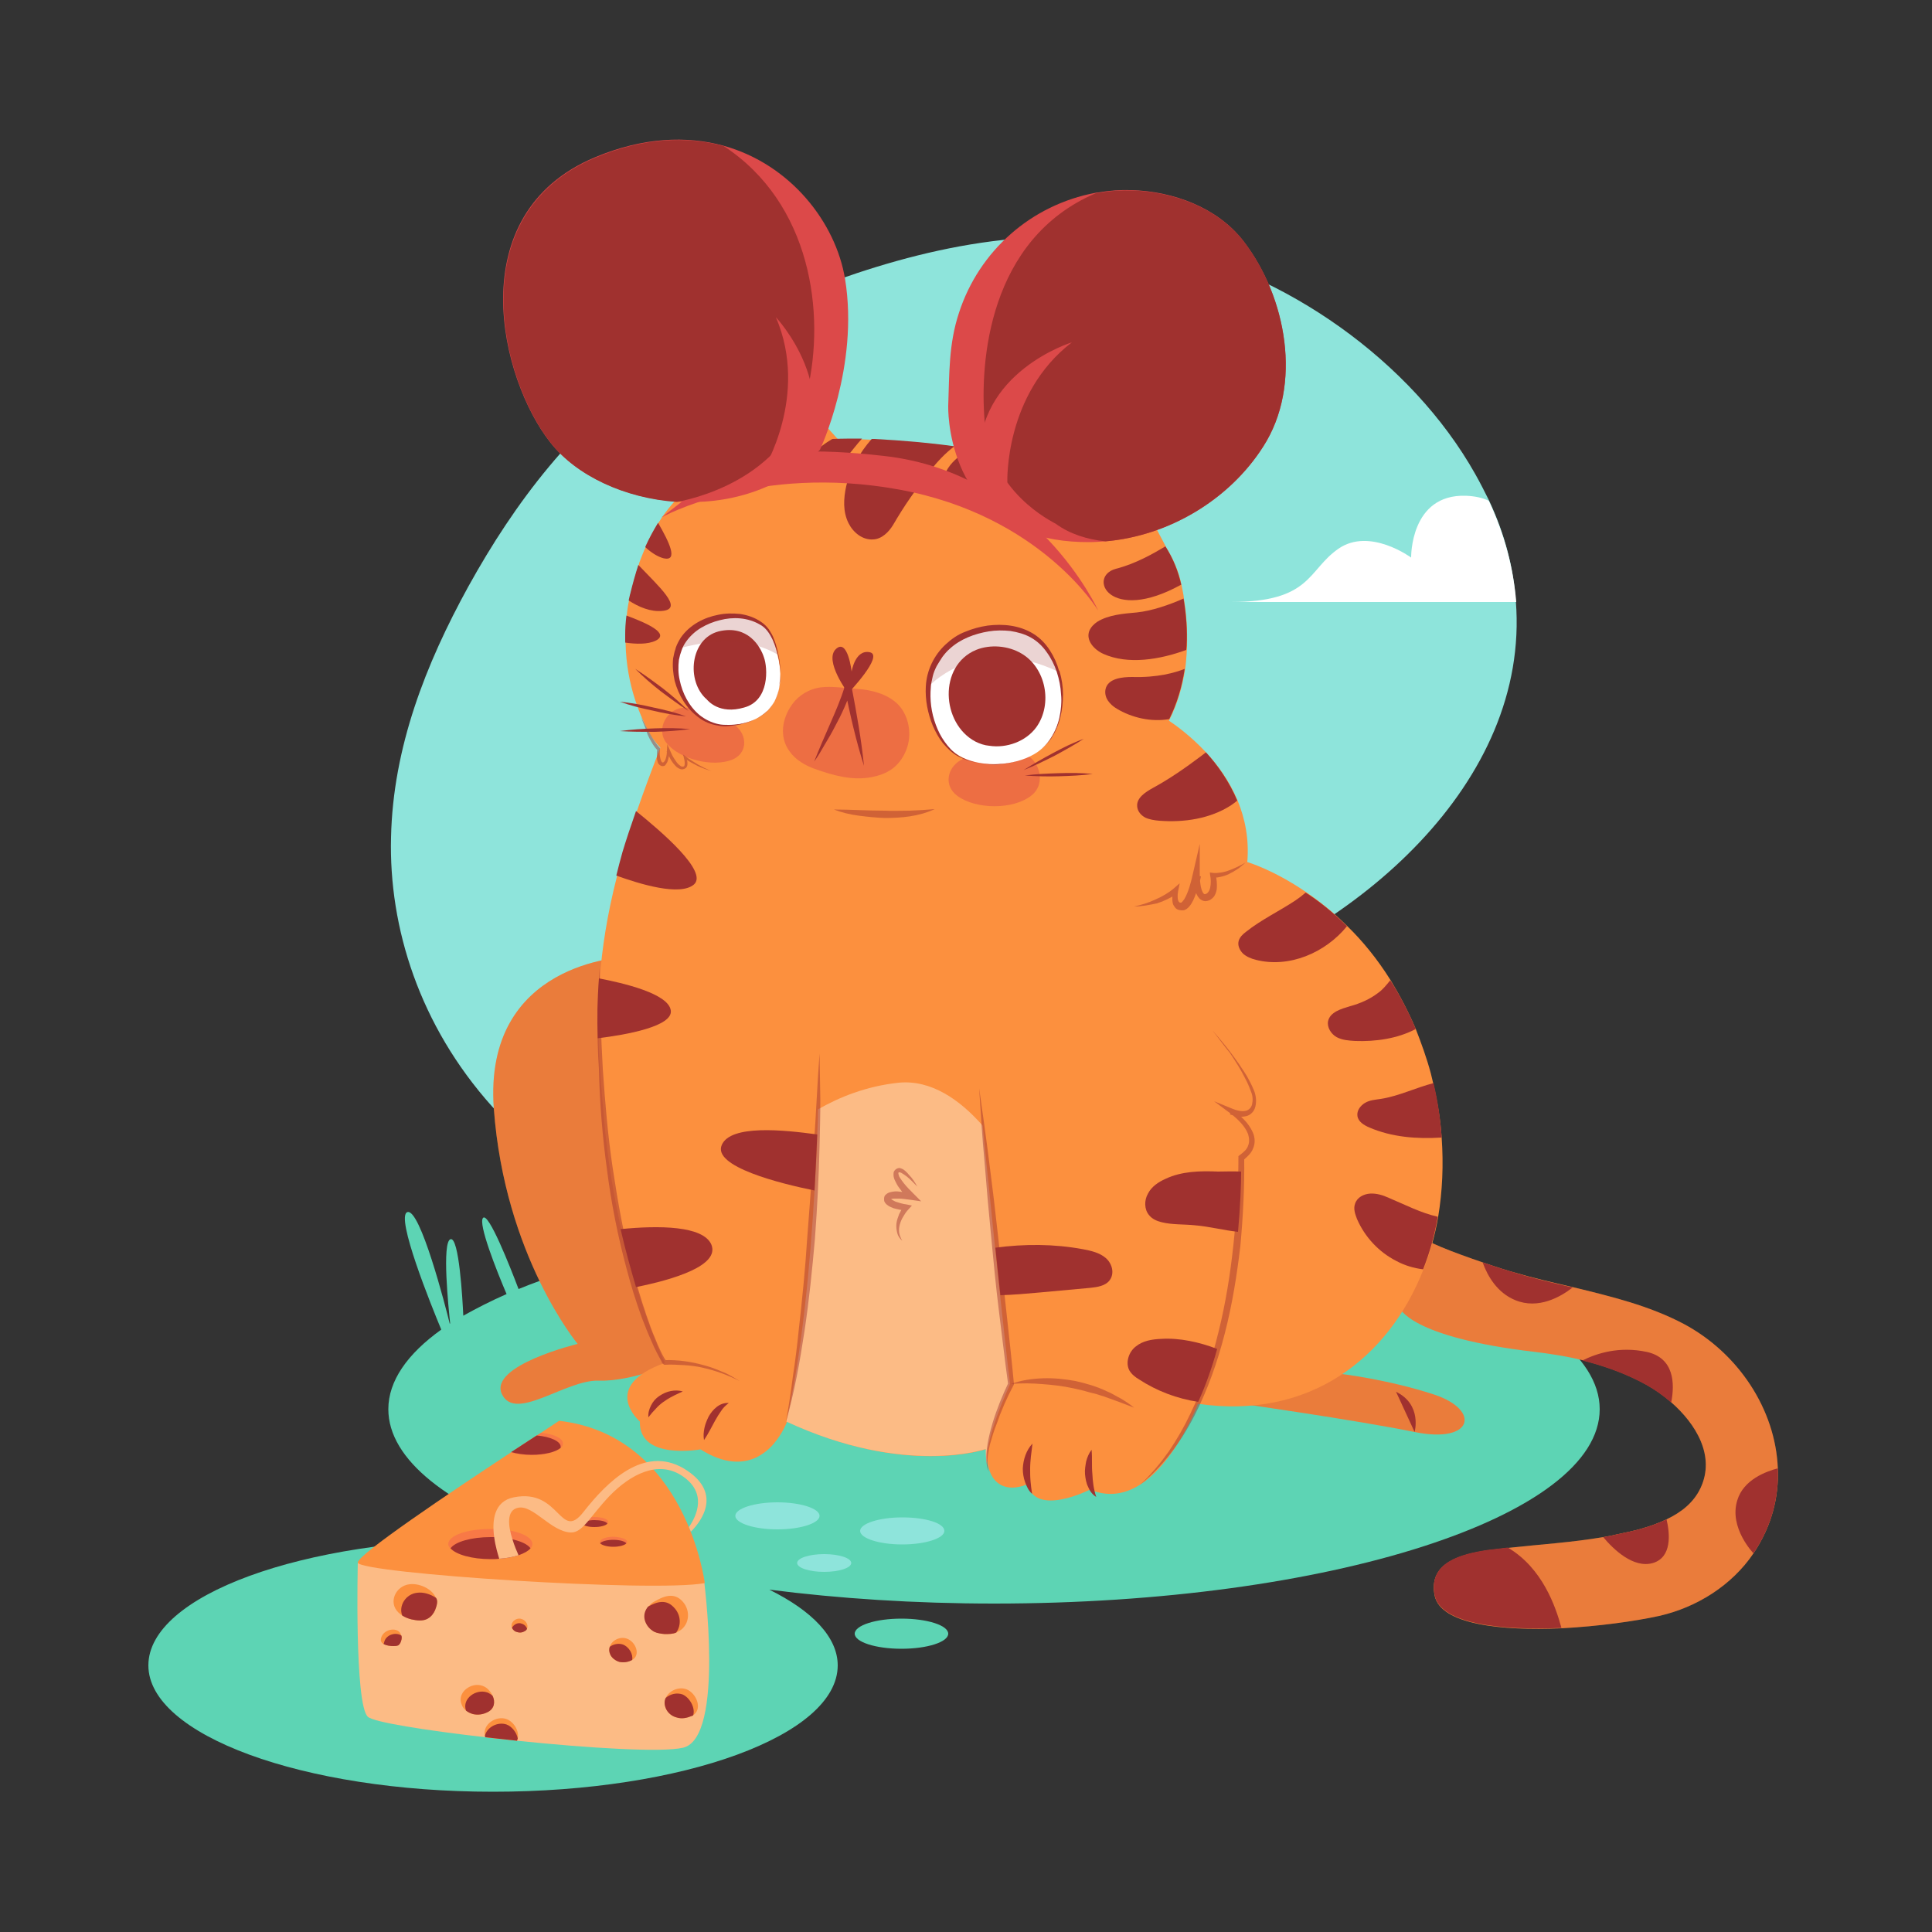 <svg xml:space="preserve" style="enable-background:new 0 0 500 500;" viewBox="0 0 500 500" y="0px" x="0px" xmlns:xlink="http://www.w3.org/1999/xlink" xmlns="http://www.w3.org/2000/svg" id="图层_1" version="1.0">
<rect x="0" y="0" width="500" height="500" fill="#333333" stroke="none"/>
<style type="text/css">
	.st0{fill:#8EE4DB;}
	.st1{fill:#5DD4B4;}
	.st2{fill:#FC903E;}
	.st3{opacity:0.2;fill:#A0312F;}
	.st4{fill:#A0312F;}
	.st5{opacity:0.48;fill:#DC4949;}
	.st6{fill:#FCBB85;}
	.st7{opacity:0.48;fill:#A0312F;}
	.st8{fill:#FFFFFF;}
	.st9{opacity:0.21;fill:#A0312F;}
	.st10{fill:#DC4949;}
	.st11{opacity:0.38;fill:#F25555;}
</style>
<g>
	<path d="M306,255.9c-12.9,4.2-26.9,7.1-38.8,12.6c-16.9,7.8-28.9,20.6-43.8,30.7c-14.8,10-34.7,17.5-55.9,12.5
		c-15.9-3.7-29.9-13.9-40.2-25.4c-18.7-20.9-26.7-46.2-26.1-69.6c0.5-23.3,9-44.9,20-64.9c12-21.7,27.4-42.2,49.3-57.1
		c12.3-8.3,26.4-14.9,41.1-20.4c26.5-10,56.9-17.1,88.6-10.5c32.1,6.6,65,29.4,81.6,58.9c1.3,2.3,2.4,4.5,3.5,6.7
		c4.2,8.9,6.4,17.7,7,26.2C396,202.6,351.1,241.3,306,255.9z" class="st0"></path>
	<g>
		<path d="M257.3,314.4c-49.9,0-94.4,7.5-123.1,19.2c-2.2-5.8-7.8-20-9.2-18.4c-1.3,1.5,3.5,13.6,6.1,19.7
			c-4.1,1.8-7.8,3.7-11.2,5.6c-0.2-4.3-1.1-20.4-3.3-19.8c-2.3,0.7-0.5,18-0.1,21.8c0,0-0.1,0-0.1,0.1c-1.1-4.5-7.7-30.1-11-28.9
			c-3.1,1.2,6.3,24.4,8.8,30.4c-8.8,6.3-13.7,13.3-13.7,20.6c0,13.1,15.6,25.1,41.3,34c-4.6-0.3-9.4-0.4-14.2-0.4
			c-49.3,0-89.2,14.6-89.2,32.7c0,18,39.9,32.7,89.2,32.7c49.3,0,89.2-14.6,89.2-32.7c0-7.3-6.6-14.1-17.7-19.6
			c18,2.3,37.6,3.6,58.2,3.6c86.6,0,156.7-22.5,156.7-50.3C414,337,343.9,314.4,257.3,314.4z" class="st1"></path>
		<ellipse ry="3.9" rx="12.1" cy="422.8" cx="233.3" class="st1"></ellipse>
		<ellipse ry="2.3" rx="7" cy="404.5" cx="213.3" class="st0"></ellipse>
		<path d="M212.1,392.3c0,1.9-4.9,3.5-10.9,3.5c-6,0-10.9-1.6-10.9-3.5s4.9-3.5,10.9-3.5
			C207.2,388.8,212.1,390.4,212.1,392.3z" class="st0"></path>
		<path d="M244.4,396.2c0,1.9-4.9,3.5-10.9,3.5c-6,0-10.9-1.6-10.9-3.5c0-1.9,4.9-3.5,10.9-3.5
			C239.6,392.7,244.4,394.2,244.4,396.2z" class="st0"></path>
	</g>
	<g>
		<g>
			<path d="M346.5,355.5c0,0,12.4,1.4,24.6,5.4c12.2,4,10.2,12.8-5,9.7c-15.2-3.1-46.1-7.5-46.1-7.5L346.5,355.5z" class="st2"></path>
			<path d="M346.5,355.5c0,0,12.4,1.4,24.6,5.4c12.2,4,10.2,12.8-5,9.7c-15.2-3.1-46.1-7.5-46.1-7.5L346.5,355.5z" class="st3"></path>
		</g>
		<g>
			<path d="M161.8,247.7c0,0-36.8,1.1-34,39.2c2.8,38.2,21.7,60.9,21.7,60.9s-23.1,5.6-19.6,13
				c3.5,7.3,16.5-3.8,25.1-3.5c8.6,0.3,20-4.8,20-4.8L161.8,247.7z" class="st2"></path>
			<path d="M161.8,247.7c0,0-36.8,1.1-34,39.2c2.8,38.2,21.7,60.9,21.7,60.9s-23.1,5.6-19.6,13
				c3.5,7.3,16.5-3.8,25.1-3.5c8.6,0.3,20-4.8,20-4.8L161.8,247.7z" class="st3"></path>
		</g>
		<g>
			<g>
				<path d="M460.1,380c0.3,7.5-1.6,15-6.3,22c-5.6,8.3-14.7,14-24.4,16.2c-6.4,1.4-15.8,2.7-25.3,3.2
					c-15.6,0.7-31.2-1-32.8-8.4c-1.8-8.7,7.1-10.8,13.8-11.8c1.7-0.2,3.4-0.4,5.1-0.6c8.2-0.9,16.5-1.4,24.7-2.8
					c1.2-0.2,2.4-0.4,3.5-0.7c4.1-0.8,8.8-1.9,12.9-3.9c3.8-1.8,7-4.3,8.8-8.1c3.9-8.3-1.2-16.6-7.6-22.2c-2-1.8-4.2-3.3-6.3-4.5
					c-5.2-2.9-10.8-4.9-16.7-6.4c-4-1-8-1.6-12-2.1c-32.9-3.8-35.3-11.5-35.3-11.5l5.5-18.8c0,1.4,9,4.7,16,7.1
					c3.8,1.3,7,2.3,7.8,2.5c5.1,1.5,10.3,2.7,15.5,3.9c9.9,2.4,19.8,4.8,28.7,9.5C449.8,350.1,459.5,364.7,460.1,380z" class="st2"></path>
				<path d="M460.1,380c0.3,7.5-1.6,15-6.3,22c-5.6,8.3-14.7,14-24.4,16.2c-6.4,1.4-15.8,2.7-25.3,3.2
					c-15.6,0.7-31.2-1-32.8-8.4c-1.8-8.7,7.1-10.8,13.8-11.8c1.7-0.2,3.4-0.4,5.1-0.6c8.2-0.9,16.5-1.4,24.7-2.8
					c1.2-0.2,2.4-0.4,3.5-0.7c4.1-0.8,8.8-1.9,12.9-3.9c3.8-1.8,7-4.3,8.8-8.1c3.9-8.3-1.2-16.6-7.6-22.2c-2-1.8-4.2-3.3-6.3-4.5
					c-5.2-2.9-10.8-4.9-16.7-6.4c-4-1-8-1.6-12-2.1c-32.9-3.8-35.3-11.5-35.3-11.5l5.5-18.8c0,1.4,9,4.7,16,7.1
					c3.8,1.3,7,2.3,7.8,2.5c5.1,1.5,10.3,2.7,15.5,3.9c9.9,2.4,19.8,4.8,28.7,9.5C449.8,350.1,459.5,364.7,460.1,380z" class="st3"></path>
			</g>
			<path d="M404.1,421.3c-15.6,0.7-31.2-1-32.8-8.4c-1.8-8.7,7.1-10.8,13.8-11.8c1.7-0.2,3.4-0.4,5.1-0.6
				C399.2,405.8,402.6,415.8,404.1,421.3z" class="st4"></path>
			<path d="M427.8,404.5c-5.1,1.5-10.3-3.6-12.9-6.7c1.2-0.2,2.4-0.4,3.5-0.7c4.1-0.8,8.8-1.9,12.9-3.9
				C432.2,397,432.7,403,427.8,404.5z" class="st4"></path>
			<path d="M460.1,380c0.3,7.5-1.6,15-6.3,22c0,0-6.4-6.6-4.2-13.7C451.2,382.9,457.1,380.8,460.1,380z" class="st4"></path>
			<path d="M432.5,363c-2-1.8-4.2-3.3-6.3-4.5c-5.2-2.9-10.8-4.9-16.7-6.4c3.6-1.8,9.5-3.8,16.8-2.2
				C433.2,351.5,433.5,357.9,432.5,363z" class="st4"></path>
			<path d="M407,333.2c-3.2,2.5-8.9,5.7-14.8,3.3c-4.7-1.9-7.2-6.2-8.5-9.8c3.8,1.3,7,2.3,7.8,2.5
				C396.6,330.8,401.8,332,407,333.2z" class="st4"></path>
		</g>
		<path d="M373.1,294.4c-0.3-4.7-1.1-9.4-2.2-14.1c-0.2-0.8-0.4-1.7-0.6-2.5c-1.1-4.1-2.5-7.9-3.9-11.5
			c-2-4.7-4.2-8.8-6.5-12.6c-3.5-5.6-7.3-10.2-11.2-14c-3.7-3.7-7.4-6.6-10.8-8.9c-8.5-5.8-15.1-7.7-15.1-7.7
			c0.5-6-0.6-11.3-2.5-15.9c-2.1-5-5.1-9.2-8.2-12.5c-4.1-4.4-8.1-7.2-9.6-8.2c0.1-0.1,0.1-0.2,0.2-0.3c2-4.1,3.3-8.4,4-13
			c0.2-1.3,0.3-2.6,0.4-4c0-0.6,0.1-1.3,0.1-1.9v-0.1c0.1-3.9-0.1-8-0.8-12.2c0-0.3-0.1-0.6-0.1-0.9c-0.1-0.5-0.2-1.1-0.3-1.6
			c-0.1-0.3-0.1-0.7-0.2-1c-0.7-3.5-2.1-6.7-3.9-9.7c0,0,0,0,0,0c-0.2-0.5-8.3-15.1-10.7-22.1c-2.4-7.1-3.9-16.2-8.1-16.5h0
			c-3.8-0.3-12.5,7.8-14.4,17v0c-2-0.6-4.1-1.1-6.3-1.7c-0.3-0.1-0.7-0.2-1-0.2c-3.2-0.7-6.5-1.4-10-2h0c-1.4-0.2-2.9-0.4-4.4-0.7
			c-6.4-0.9-13.3-1.5-20.7-1.8c-0.2,0-0.5,0-0.7,0c-0.8,0-1.7-0.1-2.4-0.1c-2.2-0.1-4.3,0-6.3,0c0,0,0,0,0,0l-0.3-0.3
			c-1.1-1.2-2.6-2.9-2.8-3.1c-2.2-2.6-3.6-6.1-5.5-9c-2.9-4.1-7.3-7.2-12.7-6.2c-0.3,0.1-0.6,0.2-0.9,0.4c-0.7,0.6-1.4,1.6-1.9,2.9
			c-1.8,4.8-1.9,13.7-0.1,19.1c0,0.1,0.1,0.2,0.1,0.3c-5,1.8-9.3,4.2-12.8,6.9c-3.5,2.7-6.4,5.9-8.7,9.2c-0.3,0.5-0.6,1-0.9,1.4
			c-1.2,1.9-2.3,3.9-3.2,6c0,0.1-0.1,0.2-0.1,0.3c-0.5,1-0.9,2.1-1.3,3.1c-0.2,0.5-0.4,1-0.5,1.5c-0.8,2.5-1.5,5-2.1,7.5
			c0,0.3-0.1,0.6-0.2,0.8c-0.1,0.3-0.1,0.6-0.2,0.9c-0.3,1.3-0.5,2.7-0.6,4c0,0,0,0.1,0,0.2c-0.2,1.6-0.3,3.2-0.3,4.7
			c0,0.7,0,1.4,0,2.1c0.2,11.1,4,19.5,6.5,23.9c0,0,0.7,1.3,2.5,3.2c-2,5.1-4.2,11-6.1,16.5v0c-1.4,3.9-2.6,7.6-3.5,10.6
			c-0.6,2.1-1.2,4.1-1.6,6.1c-2.6,10.1-3.9,18.8-4.5,26.7c-0.4,5.5-0.4,10.5-0.3,15.5c0.2,6.8,0.8,13.4,1.4,20.4
			c0.9,10.8,2.6,20.5,4.5,28.9c1.3,5.6,2.6,10.7,4,15c3.8,12.5,7.3,19.5,7.3,19.5c-17.1,6.1-6.5,15.2-6.5,15.2
			c-0.3,10.1,15.7,7.2,15.7,7.2c6.2,3.9,10.9,3.7,14.4,2.1c1.8-0.9,3.3-2.1,4.5-3.5c2.4-2.8,3.5-5.8,3.5-5.8
			c30.8,14.4,51.6,7.1,51.6,7.1c0,6.5,2.2,8.9,4.7,9.7c2.8,0.9,5.9-0.6,5.9-0.6c0,0,0,0,0,0c2.1,8.6,16.2,1.4,16.2,1.4
			c8.8,3.7,16-2.4,20.8-9.1c1.5-2,2.7-4.1,3.7-5.9c2.2-4,3.4-7.2,3.4-7.2c28.9,4.2,49.4-11.8,58.4-34.8c1.7-4.3,3-8.9,3.8-13.6
			C373.3,308.3,373.6,301.4,373.1,294.4z" class="st2"></path>
		<path d="M286.1,129c-3.5-3.1-7.7-5.4-11.1-6.8c-3.6-1.5-6.3-2.1-6.5-2.2c1.9-9.3,10.6-17.3,14.4-17.1h0
			c0.5,2.2,1.2,4.7-0.5,10.3c-0.2,0.5-0.3,1.1-0.4,1.6C280.6,122.6,285.3,128.3,286.1,129z" class="st4"></path>
		<path d="M207.2,114.2c0,0-5.9,1.2-10.6,2.3c-1.5,0.3-2.9,0.7-3.9,0.9c-1.8-5.4-1.7-14.3,0.1-19.1
			c0.5-1.3,1.1-2.4,1.9-2.9c0,0,1.9,1,3.3,5.7c0.5,1.7,0.9,3.4,1.4,4.9C200.6,109.6,202.4,112.5,207.2,114.2z" class="st4"></path>
		<path d="M248.5,196.8c-3.4,2-4.3,6.6-0.7,9.2c4.8,3.5,14.4,3.6,19.1-0.1c4-3.1,2.1-9.4-1.9-10.8
			c-3.4-1.2-7.1-1.1-10.6-0.4C252.8,195.1,250.4,195.6,248.5,196.8z" class="st5"></path>
		<path d="M190.9,188.3c2.6,2.6,2.3,6.8-1.4,8.3c-5,2-13.5,0-17-4.3c-2.9-3.6,0.2-8.8,4.1-9.1c3.3-0.3,6.6,0.6,9.5,2
			C187.4,185.9,189.4,186.9,190.9,188.3z" class="st5"></path>
		<path d="M247,115.5c-4.7,3.5-8.4,9.1-11.4,13.3c-1.6,2.3-3.1,4.7-4.5,7.1c-1.1,1.8-2.9,3.6-5.1,3.7
			c-2.8,0.2-5.2-1.8-6.4-4.2c-1.5-3-1.3-6.4-0.6-9.6c1.1-4.5,3.5-8.7,6.6-12.2c0.2,0,0.5,0,0.7,0C233.7,114,240.6,114.6,247,115.5z" class="st4"></path>
		<path d="M255.5,379.3c-0.3-1.2-0.4-2.6-0.4-4.3c0,0-20.8,7.2-51.6-7.1c4.1-17.8,6.2-40.9,7.3-59.8
			c0.3-5.2,0.6-10.1,0.7-14.5c0.1-2.3,0.2-4.5,0.2-6.5c5.4-3.1,12.4-6,20.9-6.9c8.4-0.8,15.8,4.4,21.7,11.1c0.8,8,2,19.8,3.2,31.4
			c0.4,4.2,0.9,8.4,1.3,12.3c1.1,9.9,2,18.6,2.6,23.1C261.6,358.2,254.5,372.4,255.5,379.3z" class="st6"></path>
		<path d="M171.4,158.1c-3,0.3-6.1-1-8.7-2.7c0.1-0.3,0.1-0.6,0.2-0.9c0.1-0.3,0.1-0.6,0.2-0.8c0.6-2.5,1.3-5,2.1-7.5
			C170.5,151.8,177.1,157.6,171.4,158.1z" class="st4"></path>
		<path d="M169.7,165.8c-2.1,1-5.1,0.9-7.9,0.5c0-0.7,0-1.4,0-2.1c0-1.5,0.1-3.1,0.3-4.7c0-0.1,0-0.1,0-0.2
			C167.8,161.4,173.3,164,169.7,165.8z" class="st4"></path>
		<path d="M171.8,144.5c-1.6-0.4-3.3-1.5-4.8-2.9c0-0.1,0.1-0.2,0.1-0.3c0.9-2,2-4,3.2-6
			C173.2,140.3,175.6,145.3,171.8,144.5z" class="st4"></path>
		<path d="M261.3,118.1c-1.3,1.1-2.7,2.4-3.7,3.3c-3.2,3-6.7,7.3-8.9,7.6c-4.8,0.6-6.3-4.1-2.8-8.6
			c1.6-2,3.7-3.4,5.5-4.3h0C254.9,116.7,258.2,117.4,261.3,118.1z" class="st4"></path>
		<path d="M223.1,113.5c-2.7,2.9-5.8,7.9-8.4,8.6c-3.9,0.9-6.5-2.3-4.7-4.2c1.7-1.9,3.7-3.3,5.4-4.3
			C217.9,113.5,220.5,113.5,223.1,113.5z" class="st4"></path>
		<path d="M165.9,185.5c0.7,1.4,1.4,2.8,2.2,4.2c0.4,0.7,0.8,1.4,1.2,2c0.4,0.6,0.9,1.3,1.4,1.8l0.1,0.1l0,0.2
			c-0.1,0.7-0.1,1.4,0,2c0.1,0.6,0.3,1.4,0.6,1.5c0.2,0.1,0.3,0,0.5-0.2c0.2-0.2,0.3-0.5,0.4-0.8c0.2-0.6,0.3-1.3,0.3-2l0.1-1.7
			l0.7,1.6c0.3,0.7,0.6,1.4,1,2c0.4,0.6,0.8,1.3,1.3,1.7c0.2,0.2,0.5,0.4,0.8,0.5c0.3,0,0.5,0,0.6-0.2c0.2-0.5,0.1-1.3-0.1-2
			l-0.2-0.9l0.7,0.5c1,0.8,2.1,1.4,3.2,2.1c1.1,0.6,2.2,1.2,3.4,1.6c-1.3-0.3-2.5-0.8-3.6-1.3c-1.2-0.6-2.3-1.2-3.3-1.9l0.4-0.3
			c0.1,0.4,0.2,0.8,0.3,1.2c0,0.4,0.1,0.8-0.2,1.3c-0.1,0.2-0.4,0.4-0.6,0.5c-0.1,0-0.3,0.1-0.4,0.1c-0.1,0-0.2,0-0.4,0
			c-0.5-0.1-0.9-0.4-1.2-0.6c-0.6-0.6-1.1-1.2-1.5-1.9c-0.4-0.7-0.7-1.4-1.1-2.1l0.8-0.1c0,0.7-0.2,1.5-0.4,2.2
			c-0.1,0.4-0.2,0.7-0.5,1.1c-0.1,0.1-0.1,0.2-0.2,0.3c-0.1,0.1-0.2,0.2-0.3,0.2c-0.3,0.1-0.6,0.1-0.8,0c-0.5-0.2-0.8-0.6-0.9-1
			c-0.1-0.4-0.2-0.8-0.2-1.1c0-0.7,0-1.5,0.1-2.2l0.1,0.3c-0.6-0.6-1.1-1.3-1.5-2c-0.4-0.7-0.8-1.4-1.1-2.1
			C167.1,188.4,166.4,187,165.9,185.5z" class="st7"></path>
		<g>
			<g>
				<path d="M267.6,195.2c-5.2,3-13.1,3.5-18.6,0.8c-1.2-0.6-2.2-1.3-3.2-2.2c-4.1-4-6-10.6-5.6-16.2c0-0.1,0-0.3,0-0.4
					c0.5-5.7,4.2-10.5,9.4-12.9c6.1-2.7,14.8-3.1,19.8,1.9c2,2,3.4,4.6,4.3,7.5h0C276.2,181.5,274.6,191.2,267.6,195.2z" class="st8"></path>
				<path d="M267.6,195.2c-3,1.7-6.4,2.5-9.8,2.6c-1.7,0.1-3.4-0.1-5.1-0.4c-1.7-0.3-3.3-0.9-4.8-1.7
					c-1.5-0.8-2.8-2.1-3.9-3.4c-1.1-1.4-1.9-2.9-2.6-4.5c-1.3-3.2-2-6.7-1.8-10.2l0,0.1c0.2-4.2,2.1-8.1,5.1-10.9
					c1.5-1.4,3.2-2.6,5.1-3.3c1.9-0.8,3.8-1.3,5.8-1.6c4-0.5,8.2-0.1,11.8,2.1c1.8,1.1,3.2,2.6,4.3,4.3c1.1,1.7,1.9,3.5,2.4,5.4
					l-0.3-0.2l0,0l0.3,0l0.1,0.2c0.6,2,0.9,4,0.9,6c0,2-0.2,4-0.7,6c-0.5,2-1.3,3.8-2.4,5.5C270.8,192.8,269.3,194.2,267.6,195.2z
					 M267.6,195.2c1.7-1,3.2-2.4,4.3-4.1c1.1-1.7,1.9-3.6,2.3-5.5c0.4-1.9,0.6-4,0.4-5.9c-0.1-2-0.5-3.9-1.1-5.8l0.3,0.2l0,0l-0.2,0
					l-0.1-0.2c-0.6-1.8-1.5-3.6-2.6-5.1c-1.1-1.6-2.5-2.9-4.1-3.8c-1.6-0.9-3.4-1.4-5.3-1.7c-1.9-0.2-3.8-0.2-5.6,0.1
					c-3.7,0.6-7.4,2-10.1,4.5c-0.7,0.6-1.3,1.3-1.9,2.1c-0.5,0.8-1,1.5-1.5,2.4c-0.4,0.8-0.8,1.7-1,2.6c-0.1,0.4-0.2,0.9-0.3,1.4
					c-0.1,0.4-0.2,1-0.2,1.3l0,0.1c-0.3,3.3,0.1,6.6,1.3,9.8c0.6,1.6,1.3,3,2.3,4.4c1,1.4,2.1,2.6,3.5,3.5c2.8,1.8,6.3,2.4,9.7,2.4
					C261.2,197.7,264.6,196.9,267.6,195.2z" class="st4"></path>
			</g>
			<path d="M256,193c4.5,0.7,9.5-1.1,12.2-4.8c4.3-6,2.5-15.4-3.9-19.1c-3.4-2-8-2.4-11.7-0.9c-9.8,4.1-9,19-0.2,23.7
				C253.6,192.5,254.8,192.9,256,193z" class="st4"></path>
			<path d="M273.8,173.8c-19.8-9.4-32,2.3-33.5,3.9c0-0.1,0-0.3,0-0.4c0.5-5.7,4.2-10.5,9.4-12.9
				c6.1-2.7,14.8-3.1,19.8,1.9C271.4,168.2,272.9,170.9,273.8,173.8z" class="st9"></path>
		</g>
		<g>
			<g>
				<path d="M200.4,181.6c-2.5,4.6-8.3,6.3-13.2,6.2c-0.7,0-1.3-0.1-2-0.3c-7.8-1.8-12.3-12.3-9.5-19.7
					c0.3-0.8,0.7-1.5,1.1-2.2c4-6,14.3-8.3,20.3-4c1.4,1,2.4,2.7,3,4.3c0.5,1.1,0.8,2.3,1.1,3.6
					C202.3,173.5,202.3,178.2,200.4,181.6z" class="st8"></path>
				<path d="M200.4,181.6c-0.5,0.8-1,1.6-1.6,2.2c-0.7,0.6-1.4,1.2-2.2,1.7c-1.6,1-3.3,1.6-5.1,2
					c-0.9,0.2-1.8,0.3-2.8,0.4c-0.9,0.1-1.9,0.1-2.8-0.1c-1.9-0.3-3.7-1-5.2-2.2c-3.1-2.3-5.1-5.7-6.1-9.4c-0.4-1.9-0.6-3.8-0.4-5.8
					l0.3-1.4c0.1-0.5,0.3-0.9,0.4-1.4c0.3-0.9,0.8-1.8,1.3-2.6c2.3-3.3,6-5.2,9.7-5.9c1.9-0.4,3.8-0.4,5.7-0.2
					c1.9,0.3,3.7,0.9,5.3,2c0.8,0.5,1.5,1.2,2.1,2c0.5,0.8,1,1.6,1.3,2.5c0.7,1.7,1.1,3.6,1.4,5.4c0.3,1.8,0.3,3.7,0.1,5.5
					C201.7,178.2,201.3,180,200.4,181.6z M200.4,181.6c1.7-3.3,1.8-7.2,1.2-10.8c-0.3-1.8-0.9-3.6-1.6-5.2c-0.8-1.6-1.8-3.2-3.4-4
					c-3.1-1.8-6.9-2-10.3-1.1c-1.7,0.4-3.4,1.1-4.9,2c-1.5,0.9-2.8,2.1-3.8,3.5c-0.5,0.7-0.9,1.4-1.2,2.3c-0.1,0.4-0.3,0.8-0.4,1.2
					l-0.3,1.3c-0.2,1.7-0.2,3.5,0.2,5.2c0.7,3.4,2.4,6.8,5.2,9.1c1.4,1.1,3,1.9,4.8,2.3c0.9,0.2,1.8,0.2,2.7,0.2
					c0.9,0,1.8-0.1,2.7-0.2c1.8-0.3,3.6-0.9,5.2-1.8c0.8-0.5,1.5-1,2.2-1.7C199.4,183.1,199.9,182.4,200.4,181.6z" class="st4"></path>
			</g>
			<path d="M182.9,181c0.3,0.3,3.2,4,9.7,2.1c6.6-1.8,6.1-10.3,5.1-13c-0.9-2.8-4.2-8.5-11.7-6.7
				C178.6,165.3,177.5,176.3,182.9,181z" class="st4"></path>
			<path d="M201.4,169.5c-8.7-5.3-19.9-3.3-25.6-1.7c0.3-0.8,0.7-1.5,1.1-2.2c4-6,14.3-8.3,20.3-4c1.4,1,2.4,2.7,3,4.3
				C200.8,166.9,201.1,168.2,201.4,169.5z" class="st9"></path>
		</g>
		<path d="M305.7,151.3c-18.6,10.3-24.4-2.1-16.9-4.1c5.1-1.3,9.8-4,12.8-5.8C303.6,144.5,304.9,147.8,305.7,151.3z" class="st4"></path>
		<path d="M307.1,167.1L307.1,167.1c0,0.4-0.1,0.8-0.1,1.1c-6.8,2.5-15.1,3.9-21.5,1c-2.4-1.1-4.5-3.5-3.6-5.9
			c0.4-1,1.2-1.8,2.1-2.4c2.9-1.8,6.8-2.1,10.2-2.4c3.9-0.4,8.5-2,12.1-3.6C307,159.1,307.3,163.1,307.1,167.1z" class="st4"></path>
		<path d="M306.6,173.1c-0.7,4.6-2,9-4,13c-4.6,0.8-9.6-0.3-13.6-2.7c-1.8-1.1-3.3-2.8-2.9-5c0.6-2.9,4.5-3.2,6.9-3.2
			C299.5,175.4,304.1,174.1,306.6,173.1z" class="st4"></path>
		<g>
			<path d="M160.4,189.2c3-0.4,6.1-0.6,9.1-0.7c3-0.1,6.1-0.1,9.1,0.2c-3,0.4-6.1,0.6-9.1,0.7
				C166.4,189.4,163.4,189.4,160.4,189.2z" class="st4"></path>
			<path d="M160.4,181.6c2.9,0.3,5.8,0.8,8.7,1.5c2.9,0.6,5.7,1.3,8.5,2.3c-2.9-0.3-5.8-0.8-8.7-1.5
				C166,183.3,163.2,182.6,160.4,181.6z" class="st4"></path>
			<path d="M164.4,173.1c2.5,1.6,4.8,3.3,7.2,5.1c2.3,1.8,4.5,3.7,6.6,5.8c-2.5-1.6-4.8-3.3-7.2-5.1
				C168.7,177.1,166.5,175.2,164.4,173.1z" class="st4"></path>
		</g>
		<path d="M277.6,119.7c0,0-2.1-0.1-2.7-0.6c-0.6-0.5,2.7-0.6,2.7-0.6c-1.6-0.7-3-2.6-2.4-2.6c0.6,0,2.5,1.4,2.5,1.4
			c-2-2.9-0.6-7.2,1.6-7c0.9,0.1,1.9,2.2,2.8,4.5c-1.5,7.7,3.2,13.4,4,14.2c-3.5-3.1-7.7-5.4-11.1-6.8
			C275.6,120.6,277.6,119.7,277.6,119.7z" class="st8"></path>
		<path d="M196.5,116.4c0.3-1.8,2.1-4.2,2.3-4.4c-0.1,0.1-1.6,0.7-2.3,0.3c-0.7-0.4,1.8-1.4,1.8-1.4s-1.9,0.2-2.1-0.4
			c-0.2-0.6,1.8-0.4,1.8-0.4c-1.4-0.8-3.9-4.6-2.2-5.6c1.1-0.6,2.6,0.5,3.5,1.5c1.2,3.6,3.1,6.5,7.8,8.2
			C207.2,114.2,201.3,115.3,196.5,116.4z" class="st8"></path>
		<path d="M212.3,177.9c-2.8,0.4-5.5,1.9-7.3,4.4c-2.6,3.6-3.4,8.4-0.7,12.1c1.6,2.3,4.1,3.7,6.6,4.6
			c4.8,1.7,9.7,3.1,14.8,2.1c1.9-0.4,3.7-1,5.3-2.2c2.4-1.8,4.1-5,4.3-8.2c0.2-3.2-0.9-6.5-3.1-8.6c-2.6-2.5-6.8-3.6-10.2-3.8
			C218.7,178.1,215.3,177.5,212.3,177.9z" class="st5"></path>
		<g>
			<path d="M282.8,200.3c-2.9,0.4-5.8,0.5-8.8,0.6c-2.9,0.1-5.9,0-8.8-0.2c2.9-0.4,5.8-0.5,8.8-0.6
				C276.9,200,279.8,200,282.8,200.3z" class="st4"></path>
			<path d="M280.5,191.2c-2.5,1.6-5,3-7.6,4.4c-2.6,1.3-5.2,2.6-8,3.7c2.5-1.6,5-3,7.6-4.4
				C275.1,193.5,277.7,192.2,280.5,191.2z" class="st4"></path>
		</g>
		<path d="M215.8,209.5c4.4,0,8.7,0.3,13.1,0.3c2.2,0.1,4.3,0,6.5,0c2.2-0.1,4.3-0.2,6.5-0.4c-4.1,1.9-8.6,2.3-13,2.3
			c-2.2-0.1-4.4-0.3-6.6-0.6C220,210.8,217.9,210.3,215.8,209.5z" class="st7"></path>
		<path d="M210.7,197.1c1.3-3.3,2.7-6.5,4.1-9.7c1.4-3.2,2.8-6.4,3.8-9.7l1.1-3.5l0.7,3.6c1.3,6.8,2.5,13.5,3.2,20.4
			c-2.1-6.6-3.6-13.3-5-20.1l1.8,0.1c-1.1,3.4-2.6,6.7-4.3,9.8c-0.8,1.6-1.7,3.1-2.6,4.6C212.6,194.2,211.7,195.7,210.7,197.1z" class="st4"></path>
		<path d="M253.4,281.6c0.9,6.4,1.8,12.7,2.6,19.1l1.2,9.6l1.1,9.6l2.1,19.1c0.7,6.4,1.4,12.7,2,19.1l0,0.2l-0.1,0.2
			c-1.7,3.2-3.2,6.6-4.4,10.1c-0.7,1.7-1.2,3.5-1.7,5.2c-0.4,1.8-0.8,3.6-0.6,5.4l0,0l0,0.1l0,0c0.1,0.6,0.2,1.3,0.5,1.9
			c-0.3-0.6-0.6-1.2-0.7-1.9l0,0l0-0.1l0,0c-0.3-1.9-0.1-3.7,0.2-5.6c0.3-1.8,0.8-3.7,1.3-5.4c1.1-3.6,2.5-7,4.1-10.4l-0.1,0.4
			c-0.9-6.4-1.6-12.8-2.4-19.1c-0.8-6.4-1.4-12.8-2-19.2l-0.9-9.6l-0.8-9.6C254.2,294.4,253.8,288,253.4,281.6z" class="st7"></path>
		<path d="M261.6,358.2c2.6-1,5.5-1.4,8.3-1.5c2.8-0.1,5.7,0.2,8.4,0.7c2.7,0.6,5.5,1.4,8,2.6c1.3,0.5,2.5,1.3,3.7,1.9
			c1.2,0.7,2.4,1.5,3.5,2.4c-2.6-1-5.2-2-7.8-2.9c-0.7-0.2-1.3-0.4-1.9-0.6l-2-0.5c-1.3-0.4-2.6-0.7-4-1c-2.7-0.6-5.4-0.9-8.1-1.1
			C267.1,358,264.4,357.9,261.6,358.2z" class="st7"></path>
		<path d="M313.8,266.7c3.3,3.7,6.3,7.6,8.9,11.8c0.6,1.1,1.2,2.2,1.7,3.4c0.5,1.1,0.8,2.5,0.6,3.9
			c-0.1,0.7-0.3,1.4-0.8,2c-0.5,0.6-1.2,1-1.9,1.1c-1.4,0.3-2.7,0-4-0.5l0.6-1.2c1.1,0.7,2.1,1.6,3,2.5c0.9,0.9,1.7,2,2.3,3.3
			c0.6,1.3,0.7,2.9,0.1,4.2c-0.5,1.4-1.7,2.3-2.7,3.2l0.4-0.7c0.1,7.6-0.3,15.2-1,22.8c-0.9,7.6-2.1,15.1-4,22.5
			c-1.9,7.4-4.4,14.6-7.9,21.4c-3.5,6.8-8.1,13.1-14,17.8c2.8-2.6,5.2-5.5,7.4-8.6c2.1-3.1,4-6.4,5.6-9.8c3.3-6.8,5.5-14,7.3-21.3
			c1.8-7.3,3-14.8,3.8-22.3c0.8-7.5,1.3-15,1.3-22.6l0-0.4l0.4-0.3c0.9-0.7,1.8-1.4,2.1-2.4c0.4-0.9,0.3-2,0-3
			c-0.8-2.1-2.7-3.9-4.5-5.3l-4.3-3.2l4.9,2c1,0.4,2.2,0.7,3.2,0.5c1-0.2,1.7-1,1.8-2.1c0.2-1.1,0-2.2-0.5-3.3
			c-0.4-1.1-0.9-2.2-1.5-3.3c-1.1-2.2-2.4-4.2-3.8-6.3C316.8,270.7,315.4,268.7,313.8,266.7z" class="st7"></path>
		<path d="M212.1,272.6c0.1,4,0.1,8,0.2,12c0,4-0.1,8-0.2,12c-0.2,8-0.6,16-1.2,24c-0.7,8-1.5,15.9-2.7,23.9
			c-1.2,7.9-2.6,15.8-4.8,23.5c0.7-3.9,1.3-7.9,1.8-11.8c0.6-3.9,1.1-7.9,1.5-11.9c0.9-7.9,1.7-15.9,2.2-23.8c0.3-4,0.6-8,0.9-11.9
			c0.3-4,0.4-8,0.8-11.9C211.2,288.5,211.5,280.6,212.1,272.6z" class="st7"></path>
		<path d="M155.2,250.5c0.1,8.7,0.3,17.4,0.8,26.1c0.6,8.7,1.3,17.3,2.6,25.9c1.3,8.6,2.8,17.1,5,25.5
			c1.1,4.2,2.3,8.3,3.7,12.4c0.7,2,1.4,4.1,2.3,6.1c0.4,1,0.8,2,1.3,3c0.2,0.5,0.5,1,0.7,1.4l0.4,0.7c0.1,0.1,0.1,0.2,0.2,0.3
			l0.1,0.1c0,0.1-0.1-0.1-0.1,0l-0.2,0c3.5-0.1,6.9,0.4,10.1,1.3c1.6,0.4,3.2,1,4.8,1.7c1.6,0.6,3,1.5,4.5,2.4
			c-3-1.5-6.2-2.7-9.4-3.4c-1.6-0.4-3.3-0.6-4.9-0.7c-1.7-0.1-3.3-0.2-5-0.1l-0.1,0l-0.1,0c-0.1-0.1-0.4-0.3-0.4-0.3l-0.1-0.2
			c-0.1-0.1-0.2-0.2-0.2-0.4l-0.4-0.7c-0.3-0.5-0.5-1-0.8-1.5c-0.5-1-1-2-1.4-3c-0.9-2-1.7-4-2.5-6.1c-1.5-4.1-2.8-8.3-3.9-12.5
			c-2.3-8.5-4-17.1-5.1-25.7c-1.2-8.7-1.9-17.4-2.1-26.1C154.4,267.9,154.6,259.2,155.2,250.5z" class="st7"></path>
		<path d="M182.2,372.7c-0.2-1.1-0.1-2.1,0.1-3.1c0.2-1,0.6-2,1.1-3c0.5-0.9,1.2-1.8,2.1-2.5c0.9-0.7,2-1.1,3.1-1
			c-0.9,0.7-1.5,1.3-2,2.1c-0.5,0.7-1,1.5-1.5,2.4C184.2,369.2,183.4,370.9,182.2,372.7z" class="st4"></path>
		<path d="M167.8,366.8c-0.1-1.1,0.2-2.1,0.7-3.1c0.5-1,1.2-1.8,2.1-2.4c0.9-0.6,1.9-1.1,3-1.3c1-0.2,2.1-0.2,3.1,0.1
			c-1,0.5-1.8,0.8-2.7,1.3c-0.8,0.4-1.6,0.9-2.3,1.4c-0.7,0.5-1.4,1.1-2,1.8C169.1,365.2,168.5,365.9,167.8,366.8z" class="st4"></path>
		<path d="M283.7,387.4c-1-0.6-1.7-1.6-2.1-2.6c-0.5-1-0.7-2.2-0.8-3.3c-0.1-1.1,0.1-2.2,0.3-3.3c0.3-1.1,0.7-2.1,1.4-3
			c0.1,1.1,0.1,2.2,0.1,3.2c0,1,0,2,0.1,3C282.8,383.4,283,385.3,283.7,387.4z" class="st4"></path>
		<path d="M267.1,386.6c-0.9-0.8-1.4-1.9-1.8-3c-0.4-1.1-0.6-2.3-0.6-3.5c0.1-2.4,0.9-4.8,2.5-6.5
			c-0.1,1.2-0.3,2.3-0.4,3.3c-0.1,1.1-0.2,2.1-0.2,3.2c0,1,0,2.1,0.1,3.2C266.8,384.3,266.9,385.4,267.1,386.6z" class="st4"></path>
		<path d="M320.2,207.2c-0.5,0.4-1,0.8-1.6,1.2c-5.4,3.5-12.2,4.5-18.6,4c-1.2-0.1-2.5-0.3-3.6-0.8
			c-1.1-0.6-2-1.6-2.1-2.9c-0.2-2.2,2.1-3.7,4.1-4.8c4.4-2.4,8.4-5.2,12.4-8.2c0.4-0.3,0.9-0.7,1.3-1
			C315.1,198,318.1,202.2,320.2,207.2z" class="st4"></path>
		<path d="M293.5,234.6c1.9-0.4,3.8-1,5.5-1.8c1.8-0.8,3.4-1.7,4.8-2.9l1.5-1.3l-0.4,2c-0.2,1-0.2,2.3,0.2,2.8
			c0.1,0.1,0.2,0.2,0.3,0.2c0.2,0,0.3,0,0.3,0c0.2-0.1,0.5-0.5,0.8-0.9c1.1-1.9,1.7-4.3,2.2-6.5l1.8-7.8l0,8c0,1,0.1,2.2,0.3,3.2
			c0.2,1,0.7,1.9,1,1.8c0.6,0,1.2-0.7,1.4-1.7c0.2-1,0.2-2.1,0-3.1l-0.1-0.8l0.8,0.1c0.6,0.1,1.4,0,2.1-0.1c0.7-0.1,1.5-0.3,2.2-0.6
			c1.4-0.5,2.8-1.2,4.2-2c-0.6,0.5-1.2,1-1.8,1.5c-0.7,0.4-1.3,0.9-2,1.2c-0.7,0.4-1.4,0.7-2.2,0.9c-0.8,0.2-1.6,0.4-2.5,0.3
			l0.7-0.7c0.3,1.2,0.4,2.4,0.3,3.7c-0.1,0.6-0.3,1.3-0.7,1.9c-0.5,0.6-1.1,1.1-2,1.2c-0.4,0.1-1-0.1-1.3-0.3
			c-0.4-0.2-0.7-0.6-0.9-0.9c-0.4-0.6-0.6-1.2-0.7-1.8c-0.3-1.2-0.4-2.4-0.4-3.6l1.9,0.2c-0.2,1.2-0.6,2.4-1,3.6
			c-0.4,1.2-0.8,2.4-1.5,3.5c-0.4,0.6-0.8,1.2-1.7,1.6c-0.2,0.1-0.5,0.1-0.8,0.1c-0.3,0-0.4-0.1-0.7-0.1c-0.4-0.1-0.9-0.4-1.1-0.8
			c-0.6-0.7-0.6-1.5-0.6-2.2c0-0.7,0.1-1.3,0.3-2l1.1,0.7c-1.7,1.1-3.5,2-5.4,2.6C297.4,234.2,295.5,234.6,293.5,234.6z" class="st7"></path>
		<path d="M348.6,239.7c-5.6,6.9-15,10.9-23.6,8.7c-1.2-0.3-2.4-0.8-3.3-1.6c-0.9-0.9-1.5-2.2-1.1-3.4
			c0.3-0.9,1-1.6,1.8-2.2c4-3.2,8.7-5.4,12.9-8.2c0.9-0.6,1.8-1.3,2.6-2C341.2,233.1,344.9,236,348.6,239.7z" class="st4"></path>
		<path d="M366.4,266.3c-4.7,2.5-10.4,3.3-15.7,3.1c-1.6-0.1-3.3-0.2-4.8-1c-1.4-0.8-2.5-2.5-2.2-4.1
			c0.5-2.4,3.4-3.2,5.7-3.9c2.6-0.7,5.1-1.8,7.2-3.4c1.3-0.9,2.2-2.1,3.2-3.3C362.2,257.4,364.4,261.6,366.4,266.3z" class="st4"></path>
		<path d="M373.1,294.4H373c-6.3,0.4-12.8-0.1-18.6-2.6c-1.4-0.6-2.9-1.5-3.1-3c-0.2-1.4,0.8-2.7,2-3.4
			c1.2-0.7,2.7-0.8,4-1c4.6-0.7,9.1-2.9,13.7-4.1C372.1,284.9,372.8,289.7,373.1,294.4z" class="st4"></path>
		<path d="M372.1,314.9c-0.8,4.7-2.1,9.3-3.8,13.6c-2.4-0.3-4.8-1-7-2.2c-4.5-2.3-8.1-6.2-10.1-10.8
			c-0.5-1.3-1-2.7-0.5-4c0.5-1.6,2.2-2.5,3.9-2.6c1.6-0.1,3.3,0.4,4.8,1.1C363.7,311.8,367.7,313.9,372.1,314.9z" class="st4"></path>
		<g>
			<path d="M171.2,133.9c0,0,24.8-13.9,61.5-7.2c36.7,6.7,51.5,31.3,51.5,31.3s-16.1-35.6-55.4-40
				c-37.5-4.3-43.1,4.7-43.1,4.7L171.2,133.9z" class="st10"></path>
			<g>
				<path d="M326.9,115.6c-8.8,13.8-24.5,23.1-40.8,24.5c-1.5,0.1-2.9,0.2-4.4,0.2c-2.9,0-5.9-0.2-8.8-0.7
					c-28.4-5-27.5-34.5-27.5-34.5c0.3-8.4,0.1-16.1,2.8-24.2c5.2-16,18.7-27.9,35.3-31c0.3-0.1,0.5-0.1,0.8-0.1
					c2.8-0.5,5.7-0.7,8.5-0.6c10.8,0.3,22.3,4.5,29,13.2C332.9,76.8,337.2,99.6,326.9,115.6z" class="st10"></path>
				<path d="M326.9,115.6c-8.8,13.8-24.5,23.1-40.8,24.5c-4.8-0.5-9.2-1.9-12.8-4.5c-0.9-0.6-17.1-8.1-18.5-26.9
					c-1.2-14.8,0.9-46.8,28.8-58.7c0.3-0.1,0.5-0.1,0.8-0.1c2.8-0.5,5.7-0.7,8.5-0.6c10.8,0.3,22.3,4.5,29,13.2
					C332.9,76.8,337.2,99.6,326.9,115.6z" class="st4"></path>
				<path d="M260.7,124.7c0,0-0.8-22.7,16.7-36.1c0,0-24.9,7.6-23.9,30.9C254.4,143,260.7,124.7,260.7,124.7z" class="st10"></path>
			</g>
			<g>
				<path d="M212.2,116.4c-10.3,10.6-24.2,14.3-37.1,13.4c-13.5-0.9-26-6.8-32.6-15.2c-13-16.3-23.6-59.2,11.5-73.9
					c12.4-5.2,23.7-5.6,33.2-3c17.4,4.8,29.1,19.9,31.5,34.5C222.4,94.8,212.2,116.4,212.2,116.4z" class="st10"></path>
				<path d="M208.9,101.3c-5.5,23.3-31.1,28.1-33.7,28.6c-13.5-0.9-26-6.8-32.6-15.2c-13-16.3-23.6-59.2,11.5-73.9
					c12.4-5.2,23.7-5.6,33.2-3C209.9,52.6,213.7,81.1,208.9,101.3z" class="st4"></path>
				<path d="M197.5,121.7c0,0,12-19.3,3.3-39.6c0,0,17.9,18.9,5.5,38.7C197.2,131.1,197.5,121.7,197.5,121.7z" class="st10"></path>
			</g>
		</g>
		<path d="M219.5,179.4c0,0-6.3-8.4-3.2-11.4c3.1-3,4.1,5.8,4.1,5.8s0.9-5.8,4.7-5S219.5,179.4,219.5,179.4z" class="st4"></path>
		<path d="M321.2,303.2c0,3.3-0.2,8.9-0.8,15.6c-3.7-0.4-7.5-1.4-11.2-1.7c-2.9-0.3-5.8-0.1-8.6-0.8
			c-1.2-0.3-2.4-0.8-3.2-1.8c-1.3-1.5-1.3-3.9-0.3-5.6c0.9-1.8,2.7-3,4.5-3.8c4.2-2,9-2.1,13.6-1.9
			C316.8,303.2,319,303.1,321.2,303.2z" class="st4"></path>
		<path d="M287.2,331.3c-1.1,1.5-3.2,1.8-5.1,2c-4.4,0.4-8.7,0.8-13.1,1.2c-3.3,0.3-6.7,0.6-10.1,0.7
			c-0.4-4-0.9-8.1-1.3-12.3c7.6-1,15.1-1,22.7,0.4c2.1,0.4,4.3,0.9,5.9,2.3C287.8,327,288.5,329.5,287.2,331.3z" class="st4"></path>
		<path d="M315,349.1c-1.3,4.7-2.9,9.3-4.9,13.7c-5.4-0.8-10.7-2.8-15.3-5.8c-1-0.6-1.9-1.3-2.5-2.3
			c-1.1-2-0.2-4.8,1.6-6.2c1.8-1.5,4.2-1.9,6.6-2C305.2,346.2,310.3,347.3,315,349.1z" class="st4"></path>
		<path d="M164.6,333.1c-1.3-4.4-2.7-9.4-4-15c9.9-1,21.4-0.9,23.5,4C186.3,327.5,174.5,331.1,164.6,333.1z" class="st4"></path>
		<path d="M211.5,293.6c-0.2,4.4-0.4,9.3-0.7,14.5c-8.9-1.8-26.5-6.2-24-11.8C189.1,291,202.8,292.4,211.5,293.6z" class="st4"></path>
		<path d="M179.6,228.9c-3.6,3.1-14-0.1-20.1-2.3c0.5-2,1-4,1.6-6.1c0.9-3,2.1-6.6,3.5-10.6
			C171.3,215.3,183.3,225.6,179.6,228.9z" class="st4"></path>
		<path d="M173.6,261.5c0.6,4.1-11.4,6.3-18.9,7.2c-0.2-5-0.1-10.1,0.3-15.5C161.2,254.4,173,257.1,173.6,261.5z" class="st4"></path>
		<path d="M237.4,307.1c-0.9-0.9-1.7-1.8-2.7-2.6c-0.5-0.4-1-0.7-1.5-1c-0.6-0.2-0.7-0.1-0.7,0.1c0,0.2,0.1,0.8,0.4,1.2
			c0.3,0.5,0.7,1,1,1.4c0.7,0.9,1.6,1.8,2.5,2.7l2,2l-2.8-0.4c-1-0.1-2-0.3-2.9-0.3c-0.5,0-1,0-1.4,0c-0.4,0-0.9,0.2-0.8,0.2
			c0.1-0.4-0.1-0.2,0.2,0c0.3,0.2,0.7,0.4,1.1,0.6c0.9,0.3,1.9,0.6,2.8,0.7l1.4,0.3l-0.9,1c-0.5,0.5-0.9,1.1-1.3,1.8
			c-0.4,0.6-0.7,1.3-0.9,2c-0.2,0.7-0.3,1.4-0.2,2.2c0.1,0.7,0.4,1.4,0.8,2.1c-0.6-0.5-1.1-1.2-1.3-2c-0.2-0.8-0.3-1.7-0.2-2.5
			c0.1-0.8,0.4-1.6,0.7-2.4c0.4-0.8,0.8-1.5,1.3-2.2l0.5,1.3c-1.1-0.1-2.1-0.3-3.2-0.6c-0.5-0.2-1.1-0.4-1.6-0.8
			c-0.3-0.2-0.6-0.5-0.8-0.9c-0.1-0.2-0.1-0.5-0.1-0.8c0-0.3,0.1-0.7,0.3-0.9c0.8-0.8,1.5-0.8,2-0.9c0.6-0.1,1.1-0.1,1.7,0
			c1.1,0.1,2.1,0.2,3.2,0.4l-0.8,1.6c-0.9-0.9-1.7-1.9-2.5-3c-0.4-0.5-0.7-1.1-1-1.7c-0.3-0.6-0.6-1.3-0.4-2.4
			c0.2-0.5,0.7-0.9,1.2-1c0.5-0.1,0.9,0.2,1.2,0.3c0.6,0.4,1.1,0.9,1.5,1.4C236.1,304.9,236.8,306,237.4,307.1z" class="st7"></path>
		<path d="M366.1,370.6c0,0,2-7.1-4.8-10.4" class="st4"></path>
	</g>
	<g>
		<path d="M176.8,452.3c-5.4,1.3-24.6,0.1-43-1.8c-2.8-0.3-5.5-0.6-8.2-0.9c-15.6-1.8-28.9-3.9-30.4-5.3
			c-3.5-3.2-2.6-39.9-2.6-39.9l89.5,3.7C182.1,408.1,187.7,449.7,176.8,452.3z" class="st6"></path>
		<path d="M182.4,409.7c-12.9,2.5-89.3-2.5-89.8-5.3c-0.3-1.9,24.1-18.3,39.6-28.5c3-2,5.7-3.8,7.8-5.1
			c2.9-1.9,4.7-3.1,4.7-3.1C177.6,371.5,182.4,409.7,182.4,409.7z" class="st2"></path>
		<path d="M137.8,399.6c0,0.4-0.2,0.8-0.5,1.1c-1.3,1.6-5.5,2.8-10.4,2.8c-4.9,0-9-1.2-10.4-2.8
			c-0.3-0.4-0.5-0.7-0.5-1.1c0-2.2,4.9-3.9,10.8-3.9C132.9,395.6,137.8,397.4,137.8,399.6z" class="st11"></path>
		<path d="M137.3,400.7c-0.6,0.7-1.7,1.3-3.1,1.8c-1.4,0.4-3.1,0.8-5,0.9c-0.7,0.1-1.5,0.1-2.2,0.1
			c-4.9,0-9-1.2-10.4-2.8c1.2-1.7,5.4-2.9,10.4-2.9c0.3,0,0.6,0,0.9,0c1.7,0.1,3.4,0.3,4.8,0.6C134.9,398.9,136.6,399.7,137.3,400.7
			z" class="st4"></path>
		<path d="M157.4,393.9c0,0.1-0.1,0.3-0.2,0.4c-0.4,0.5-1.8,0.9-3.4,0.9c-1.5,0-2.9-0.4-3.3-0.9c0,0,0,0,0,0
			c-0.1-0.1-0.2-0.3-0.2-0.4c0-0.7,1.6-1.3,3.5-1.3C155.8,392.6,157.4,393.1,157.4,393.9z" class="st11"></path>
		<path d="M162.3,399c0,0.1-0.1,0.2-0.1,0.4c-0.4,0.5-1.8,0.9-3.4,0.9c-1.6,0-2.9-0.4-3.4-0.9
			c-0.1-0.1-0.1-0.2-0.1-0.4c0-0.7,1.6-1.3,3.5-1.3C160.7,397.8,162.3,398.3,162.3,399z" class="st11"></path>
		<path d="M162.1,399.4c-0.4,0.5-1.8,0.9-3.4,0.9c-1.6,0-2.9-0.4-3.4-0.9c0.4-0.5,1.8-0.9,3.4-0.9
			C160.4,398.5,161.7,398.9,162.1,399.4z" class="st4"></path>
		<path d="M157.2,394.3c-0.4,0.5-1.8,0.9-3.4,0.9c-1.5,0-2.9-0.4-3.3-0.9c0.5-0.5,1.8-0.9,3.3-0.9
			C155.4,393.4,156.8,393.7,157.2,394.3z" class="st4"></path>
		<path d="M145.7,373.6c0,0.4-0.2,0.8-0.7,1.2c0,0,0,0,0,0c-1.3,1.1-4.2,1.8-7.5,1.8c-2,0-3.9-0.3-5.3-0.7
			c2.5-1.6,4.7-3.1,6.6-4.3c0.4-0.3,0.8-0.5,1.2-0.8C143.3,371.1,145.7,372.2,145.7,373.6z" class="st11"></path>
		<path d="M178.8,396.4c-0.2-0.4-0.3-0.8-0.5-1.2c2-2.9,4.9-9-2-13.4c-6-3.8-13-0.4-18.6,5.4c-5.2,5.5-6.9,9.5-10,9.4
			c-5.1-0.2-9.7-7.2-13.6-6.4c-3.1,0.6-2.6,4.7-1.5,8.1c0.5,1.7,1.2,3.3,1.6,4.2c-1.4,0.4-3.1,0.8-5,0.9c-0.3-1-1-3.2-1.3-5.6
			c-0.6-4.2-0.1-9.3,5.1-10.3c12-2.4,11.9,11.6,18,3.8c6.1-7.8,15.6-17.3,25.9-11.3C187.1,386.1,181.7,393.5,178.8,396.4z" class="st6"></path>
		<path d="M145.1,374.4c0,0.1,0,0.2,0,0.3c0,0,0,0,0,0c-1.3,1.1-4.2,1.8-7.5,1.8c-2,0-3.9-0.3-5.3-0.7
			c2.5-1.6,4.7-3.1,6.6-4.3C142.4,371.8,145.1,373,145.1,374.4z" class="st4"></path>
		<path d="M113.1,415c-0.1,0.6-0.3,1.2-0.5,1.7c-0.4,0.9-1,1.7-1.9,2.2c-1.2,0.7-2.8,0.5-4.2,0.2
			c-0.8-0.2-1.6-0.5-2.4-1c-0.3-0.2-0.6-0.4-0.9-0.7c0,0-0.1-0.1-0.1-0.1c-2.7-2.6-0.7-6.9,2.9-7.3c2.3-0.3,5.6,1,6.7,3.3
			c0,0,0,0.1,0.1,0.1C113.1,413.8,113.2,414.4,113.1,415z" class="st2"></path>
		<path d="M113.1,415c-0.1,0.6-0.3,1.2-0.5,1.7c-0.4,0.9-1,1.7-1.9,2.2c-1.2,0.7-2.8,0.5-4.2,0.2
			c-0.8-0.2-1.6-0.5-2.4-1c-1-2.5,0.9-5.6,3.9-5.9c1.5-0.2,3.3,0.3,4.8,1.3C113.1,413.8,113.2,414.4,113.1,415z" class="st4"></path>
		<path d="M103.8,424.7c-0.1,0.4-0.4,0.9-0.7,1.1c-0.4,0.2-0.9,0.2-1.3,0.2c-0.8,0-1.7-0.1-2.5-0.5c0,0,0,0,0,0
			c-0.3-0.2-0.6-0.4-0.7-0.8c-0.1-0.2,0-0.4,0-0.7c0.6-2.6,4.7-3.1,5.2-0.8C104,423.7,104,424.1,103.8,424.7z" class="st2"></path>
		<path d="M103.8,424.7c-0.1,0.4-0.4,0.9-0.7,1.1c-0.4,0.2-0.9,0.2-1.3,0.2c-0.8,0-1.7-0.1-2.5-0.5c0,0,0,0,0,0
			c0-0.1,0-0.2,0.1-0.4c0.4-2.1,3.1-2.8,4.5-1.8C104,423.7,104,424.1,103.8,424.7z" class="st4"></path>
		<path d="M175.2,422.4c-0.1,0-0.1,0-0.1,0.1c-0.9,0.4-2,0.4-3,0.4c-0.9-0.1-1.9-0.2-2.7-0.6c-1.1-0.6-2-1.6-2.4-2.9
			c-0.4-1.4,0-2.6,0.8-3.6c0.4-0.5,0.9-1,1.5-1.3c2.4-1.4,5.1-2.5,7.3-0.1C178.9,416.8,178.5,421,175.2,422.4z" class="st2"></path>
		<path d="M175,422.5c-0.9,0.4-2,0.4-3,0.4c-0.9-0.1-1.9-0.2-2.7-0.6c-1.1-0.6-2-1.6-2.4-2.9c-0.4-1.4,0-2.6,0.8-3.6
			c2.3-1.3,4.7-2,6.7,0.2C176.2,417.8,176.4,420.6,175,422.5z" class="st4"></path>
		<path d="M163.6,429.6c-0.1,0-0.1,0.1-0.2,0.1c-1,0.5-2.1,0.6-3.1,0.4c-1-0.3-2-1-2.4-2c-0.3-0.7-0.3-1.3-0.1-1.9
			c0.5-1.7,2.7-2.8,4.5-2.1C164.5,424.9,165.9,428.3,163.6,429.6z" class="st2"></path>
		<path d="M163.6,429.6c-0.1,0-0.1,0.1-0.2,0.1c-1,0.5-2.1,0.6-3.1,0.4c-1-0.3-2-1-2.4-2c-0.3-0.7-0.3-1.3-0.1-1.9
			c0.9-0.7,2.3-1,3.4-0.6C162.8,426.2,163.9,428.1,163.6,429.6z" class="st4"></path>
		<path d="M136.4,421.5c-0.1,0.3-0.3,0.5-0.7,0.7c-0.5,0.3-1.2,0.4-1.8,0.2c-0.6-0.1-1.1-0.5-1.4-1.1c0,0,0,0,0,0
			c-0.6-1.5,1.2-2.8,2.5-2.3C136.1,419.3,136.8,420.6,136.4,421.5z" class="st2"></path>
		<path d="M136.4,421.5c-0.1,0.3-0.3,0.5-0.7,0.7c-0.5,0.3-1.2,0.4-1.8,0.2c-0.6-0.1-1.1-0.5-1.4-1.1c0,0,0,0,0,0
			c0.4-0.9,1.6-1.5,2.5-1.1C135.7,420.4,136.2,420.9,136.4,421.5z" class="st4"></path>
		<path d="M126.2,443.1c-1.2,0.6-2.5,0.8-3.8,0.5c-0.7-0.2-1.3-0.5-1.8-0.9c-0.5-0.4-0.9-0.9-1.1-1.5
			c-1.4-3.2,2.5-6,5.4-4.9c1.2,0.4,2.1,1.5,2.6,2.6C128.2,440.4,128,442.2,126.2,443.1z" class="st2"></path>
		<path d="M126.2,443.1c-1.2,0.6-2.5,0.8-3.8,0.5c-0.7-0.2-1.3-0.5-1.8-0.9c-1.1-3.1,2.6-5.7,5.5-4.7
			c0.5,0.2,1,0.5,1.4,0.9C128.2,440.4,128,442.2,126.2,443.1z" class="st4"></path>
		<path d="M134,449.9c-0.1,0.2-0.1,0.4-0.2,0.6c-2.8-0.3-5.5-0.6-8.2-0.9c0-0.1-0.1-0.2-0.1-0.4
			c-0.7-2.9,2.9-5.3,5.6-4.3C133,445.6,134.4,448,134,449.9z" class="st2"></path>
		<path d="M134,449.9c-0.1,0.2-0.1,0.4-0.2,0.6c-2.8-0.3-5.5-0.6-8.2-0.9c0-0.1-0.1-0.2-0.1-0.4
			c0.5-2.2,3.3-3.7,5.6-2.9C132.5,446.8,133.7,448.4,134,449.9z" class="st4"></path>
		<path d="M179.4,443.9c-0.1,0.1-0.3,0.2-0.4,0.2c-1.2,0.5-2.5,0.8-3.8,0.4c-1.3-0.3-2.4-1.2-2.9-2.4
			c-0.4-1-0.4-1.9,0-2.7c0.8-1.8,3.3-3,5.4-2.2C180.2,438.2,181.9,442.2,179.4,443.9z" class="st2"></path>
		<path d="M179.4,443.9c-0.1,0.1-0.3,0.2-0.4,0.2c-1.2,0.5-2.5,0.8-3.8,0.4c-1.3-0.3-2.4-1.2-2.9-2.4
			c-0.4-1-0.4-1.9,0-2.7c1.2-1,2.8-1.4,4.3-0.9C178.5,439.3,180,442,179.4,443.9z" class="st4"></path>
	</g>
	<path d="M392.4,155.8h-74c21.1,0,19.9-8.2,28-13.8c8.1-5.6,18.8,2.3,18.8,2.3s-0.3-16.5,14.2-16
		c2.3,0.1,4.2,0.5,5.9,1.3C389.5,138.5,391.7,147.3,392.4,155.8z" class="st8"></path>
</g>
</svg>
